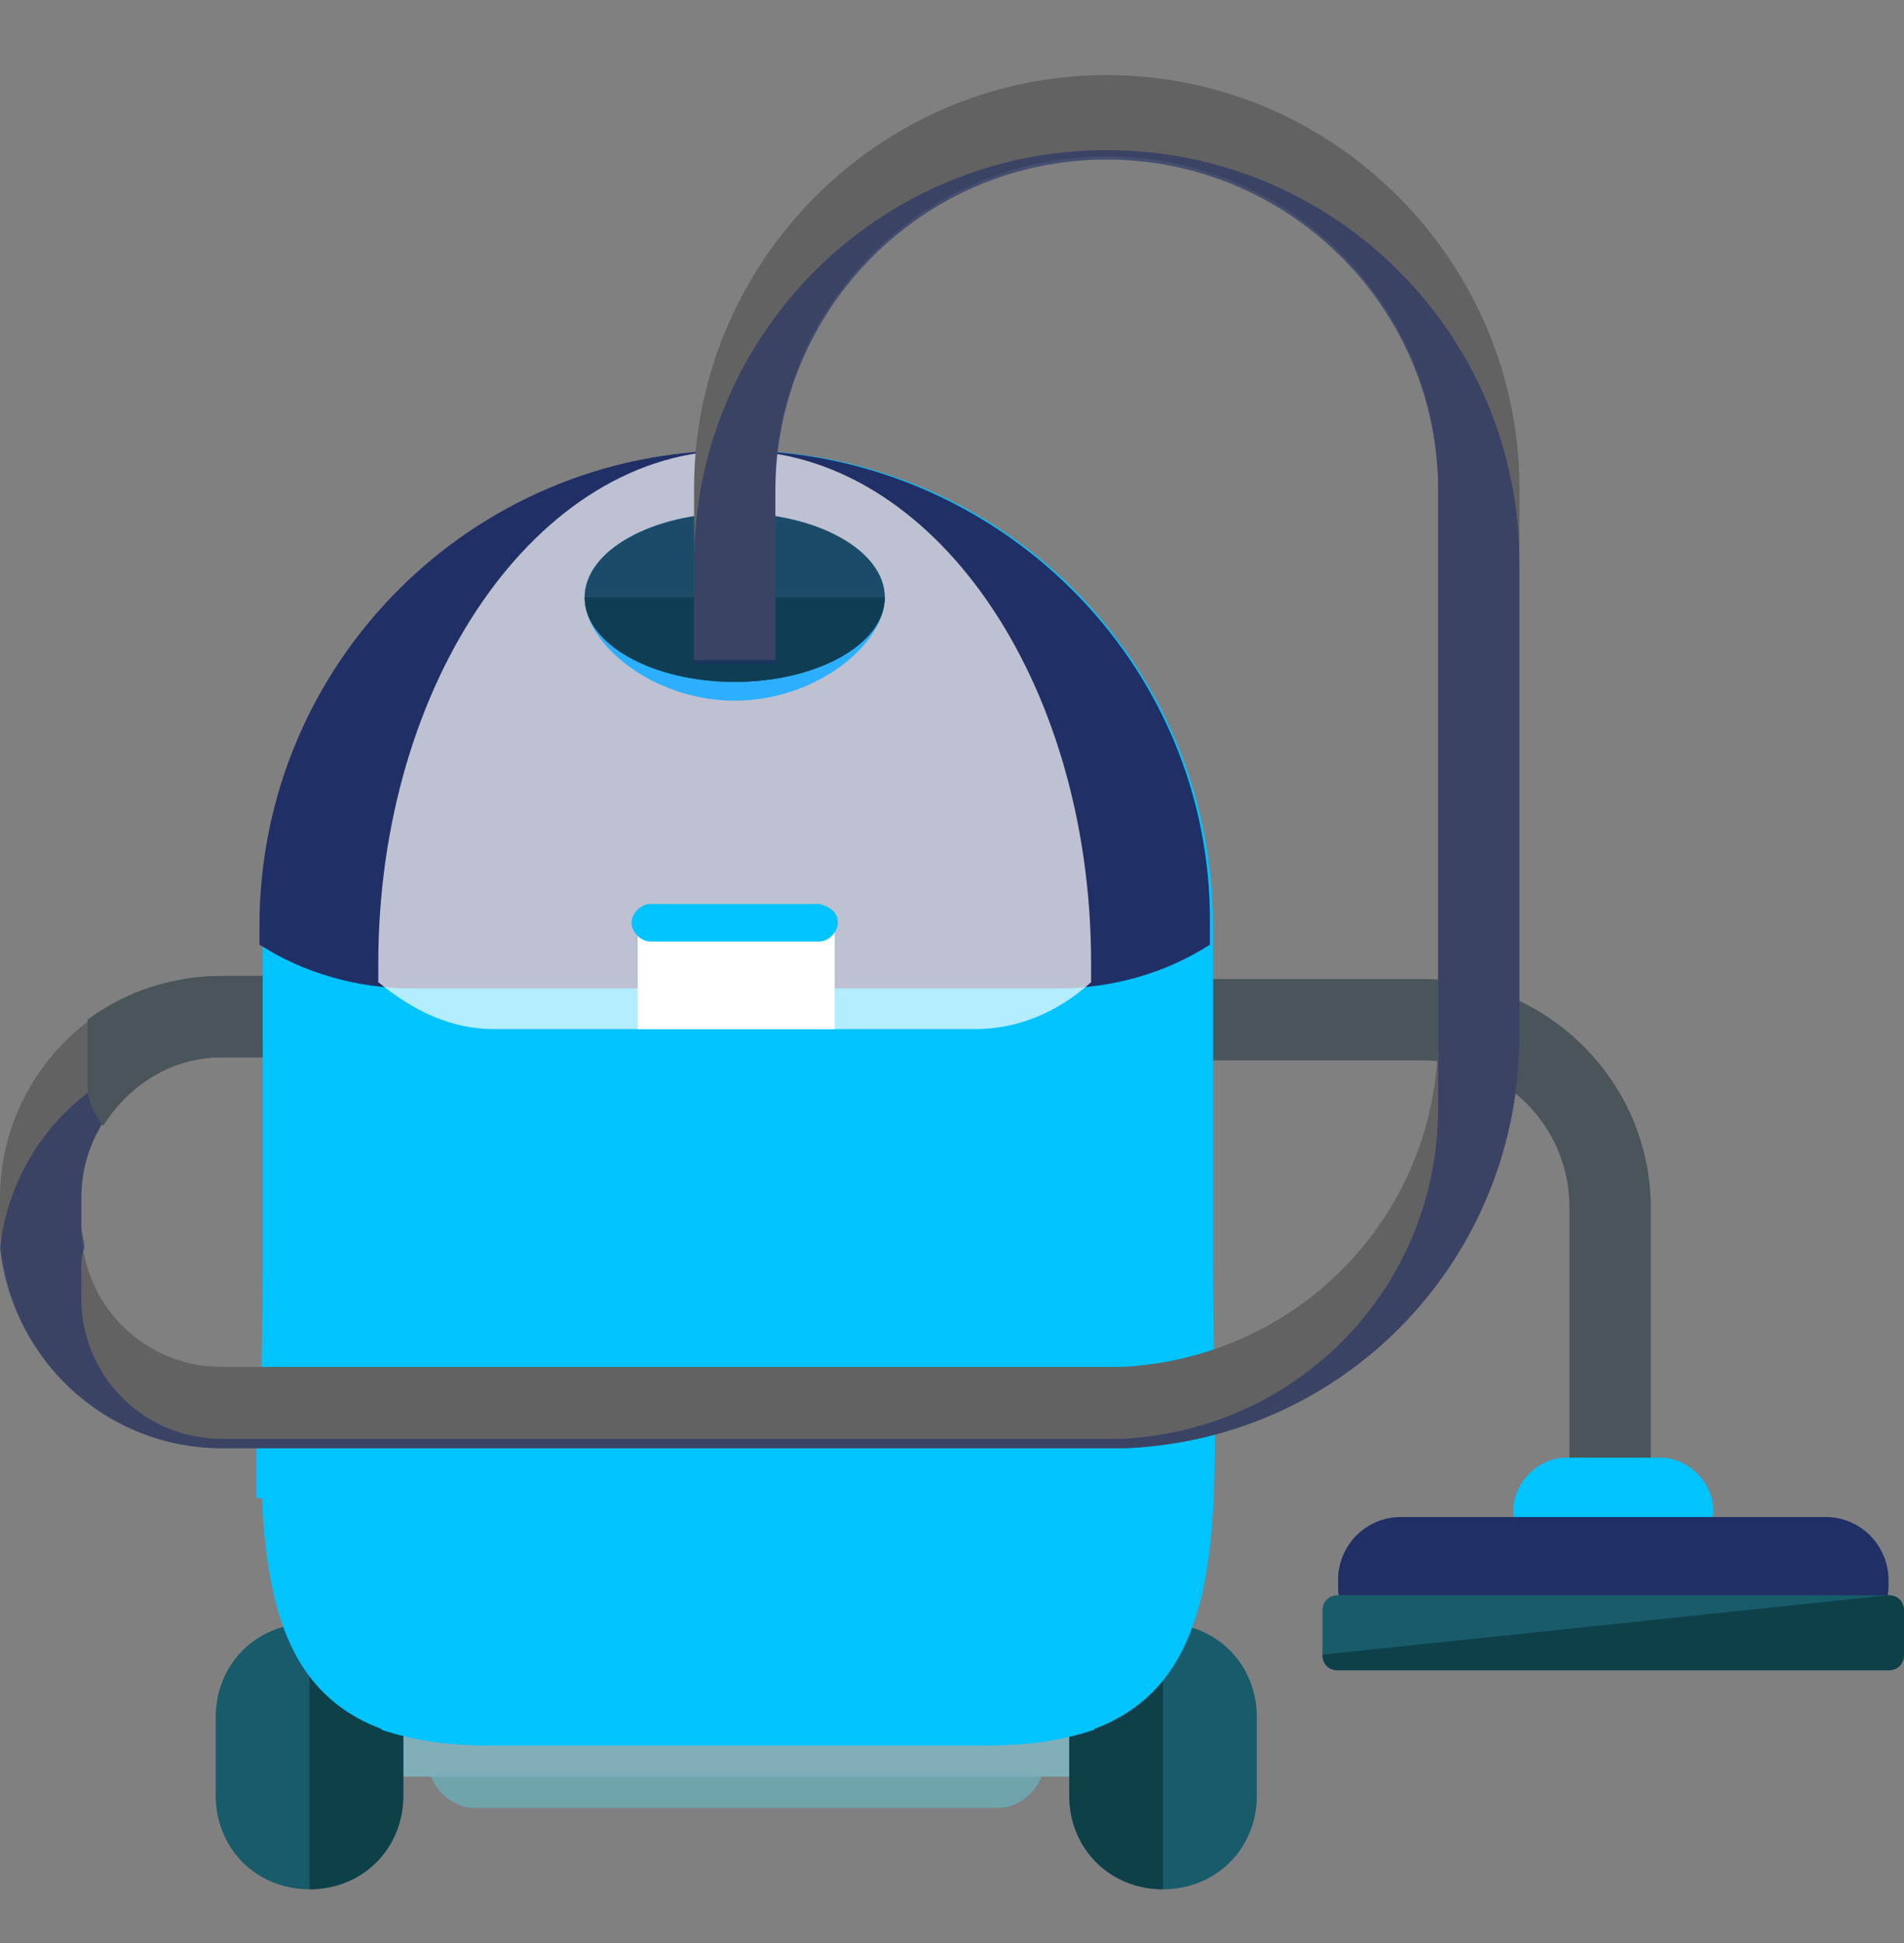 <svg width="50" height="51" viewBox="0 0 50 51" fill="none" xmlns="http://www.w3.org/2000/svg">
<rect x="0" y="0" width="50" height="51" fill="#808080" stroke="none"/>
<path d="M42.283 41.051C41.708 41.051 41.215 40.559 41.215 39.984V31.692C41.215 29.557 39.491 27.833 37.356 27.833H29.885C29.311 27.833 28.818 27.34 28.818 26.766C28.818 26.191 29.311 25.698 29.885 25.698H37.356C40.641 25.698 43.35 28.408 43.35 31.692V39.984C43.35 40.559 42.939 41.051 42.283 41.051Z" fill="#4A555B"/>
<path d="M27.422 46.224C27.422 46.88 26.847 47.455 26.191 47.455H12.48C11.823 47.455 11.248 46.88 11.248 46.224C11.248 45.567 11.823 44.992 12.48 44.992H26.273C26.847 44.992 27.422 45.567 27.422 46.224Z" fill="#6FA4AD"/>
<path d="M31.691 45.977C31.691 46.306 31.445 46.634 31.034 46.634H7.553C7.225 46.634 6.896 46.388 6.896 45.977C6.896 45.649 7.143 45.32 7.553 45.32H31.116C31.445 45.32 31.691 45.567 31.691 45.977Z" fill="#80AFBA"/>
<path d="M10.591 47.127C10.591 48.523 9.524 49.59 8.128 49.59C6.732 49.59 5.665 48.523 5.665 47.127V45.074C5.665 43.679 6.732 42.611 8.128 42.611C9.524 42.611 10.591 43.679 10.591 45.074V47.127Z" fill="#185B6B"/>
<path d="M8.128 42.611C9.524 42.611 10.591 43.679 10.591 45.074V47.127C10.591 48.523 9.524 49.59 8.128 49.59" fill="#0D4049"/>
<path d="M28.079 45.074C28.079 43.679 29.146 42.611 30.542 42.611C31.937 42.611 33.005 43.679 33.005 45.074V47.127C33.005 48.523 31.937 49.59 30.542 49.59C29.146 49.59 28.079 48.523 28.079 47.127V45.074Z" fill="#185B6B"/>
<path d="M30.542 49.59C29.146 49.59 28.079 48.523 28.079 47.127V45.074C28.079 43.679 29.146 42.611 30.542 42.611" fill="#0D4049"/>
<path d="M31.855 33.334C31.855 40.23 32.84 45.813 25.944 45.813H12.808C5.911 45.813 6.896 40.23 6.896 33.334V24.303C6.896 17.406 12.479 11.823 19.376 11.823C26.272 11.823 31.855 17.406 31.855 24.303V33.334Z" fill="#01c3fe"/>
<path d="M10.017 45.403C10.755 45.649 11.659 45.813 12.808 45.813H25.944C27.094 45.813 27.997 45.649 28.736 45.403V24.467H10.017V45.403Z" fill="#01c3fe"/>
<path d="M31.856 36.782C31.117 37.029 30.296 37.193 29.475 37.193C29.064 37.193 11.084 37.193 6.732 37.193C6.732 37.932 6.732 38.671 6.732 39.327H29.064C29.392 39.327 29.557 39.327 29.557 39.327C30.378 39.327 31.117 39.163 31.856 38.999C31.856 38.342 31.856 37.521 31.856 36.782Z" fill="#01c3fe"/>
<path d="M20.361 14.204C20.361 13.383 20.443 12.644 20.69 11.905C20.279 11.823 19.787 11.823 19.294 11.823C19.048 11.823 18.719 11.823 18.473 11.823C18.309 12.562 18.227 13.383 18.227 14.204V18.72H20.361V14.204Z" fill="#01c3fe"/>
<path d="M19.294 11.823C12.397 11.823 6.814 17.406 6.814 24.303V24.795C7.964 25.534 9.36 25.945 10.837 25.945H27.75C29.228 25.945 30.624 25.534 31.773 24.795V24.303C31.855 17.406 26.191 11.823 19.294 11.823Z" fill="#203066"/>
<path d="M19.294 11.823C14.121 11.823 9.934 17.899 9.934 25.288V25.78C10.837 26.52 11.822 27.012 12.972 27.012H25.616C26.683 27.012 27.75 26.602 28.653 25.78V25.288C28.653 17.817 24.466 11.823 19.294 11.823Z" fill="white" fill-opacity="0.7"/>
<path d="M21.921 24.139H16.748V27.012H21.921V24.139Z" fill="white"/>
<path d="M23.235 15.682C23.235 16.913 21.429 18.391 19.294 18.391C17.159 18.391 15.353 16.913 15.353 15.682C15.353 14.45 17.159 13.465 19.294 13.465C21.429 13.465 23.235 14.45 23.235 15.682Z" fill="#2CAFFF"/>
<path d="M19.294 17.898C21.47 17.898 23.235 16.906 23.235 15.682C23.235 14.457 21.47 13.465 19.294 13.465C17.117 13.465 15.353 14.457 15.353 15.682C15.353 16.906 17.117 17.898 19.294 17.898Z" fill="#1B4B68"/>
<path d="M23.235 15.682C23.235 16.913 21.429 17.898 19.294 17.898C17.159 17.898 15.353 16.913 15.353 15.682" fill="#0F3D54"/>
<path d="M22.003 24.22C22.003 24.466 21.757 24.713 21.511 24.713H17.077C16.831 24.713 16.584 24.466 16.584 24.22C16.584 23.974 16.831 23.727 17.077 23.727H21.511C21.839 23.81 22.003 23.974 22.003 24.22Z" fill="#01c3fe"/>
<path d="M13.054 41.626C13.054 41.79 12.972 41.873 12.808 41.873H11.33C11.166 41.873 11.084 41.708 11.084 41.626C11.084 41.462 11.248 41.38 11.33 41.38H12.808C12.89 41.38 13.054 41.462 13.054 41.626Z" fill="#01c3fe"/>
<path d="M13.054 43.022C13.054 43.186 12.972 43.268 12.808 43.268H11.33C11.166 43.268 11.084 43.186 11.084 43.022C11.084 42.858 11.248 42.776 11.33 42.776H12.808C12.89 42.694 13.054 42.858 13.054 43.022Z" fill="#01c3fe"/>
<path d="M13.054 44.335C13.054 44.499 12.972 44.581 12.808 44.581H11.33C11.166 44.581 11.084 44.417 11.084 44.335C11.084 44.171 11.248 44.089 11.33 44.089H12.808C12.89 44.089 13.054 44.253 13.054 44.335Z" fill="#01c3fe"/>
<path d="M29.064 1.971C23.071 1.971 18.227 6.897 18.227 12.808V17.324H20.361V12.808C20.361 8.046 24.22 4.105 29.064 4.105C33.826 4.105 37.767 7.964 37.767 12.808V27.176C37.767 31.856 34.154 35.632 29.474 35.879C29.064 35.879 7.471 35.879 5.911 35.879C5.829 35.879 5.829 35.879 5.829 35.879C3.777 35.879 2.135 34.237 2.135 32.184V31.445C2.135 29.393 3.777 27.751 5.829 27.751H6.897V25.616H5.829C2.627 25.616 0 28.243 0 31.445V32.184C0 35.386 2.627 38.013 5.829 38.013H6.897H29.064C29.392 38.013 29.557 38.013 29.557 38.013C35.386 37.767 39.901 33.005 39.901 27.176V12.808C39.901 6.897 35.057 1.971 29.064 1.971Z" fill="#626262"/>
<path d="M29.064 3.941C23.071 3.941 18.227 8.785 18.227 14.779V17.406H20.361V14.779V12.89C20.361 8.129 24.22 4.188 29.064 4.188C33.826 4.188 37.767 8.046 37.767 12.89V14.779V27.176V29.065C37.767 33.744 34.154 37.521 29.474 37.767C29.064 37.767 7.471 37.767 5.911 37.767C5.829 37.767 5.829 37.767 5.829 37.767C3.777 37.767 2.135 36.125 2.135 34.073V33.334C2.135 33.17 2.135 32.923 2.217 32.759C2.217 32.595 2.135 32.349 2.135 32.184V31.445C2.135 29.393 3.777 27.751 5.829 27.751H6.897V27.505H5.829C2.791 27.505 0.328 29.803 0 32.759C0.328 35.715 2.791 38.014 5.829 38.014H6.897H29.064C29.392 38.014 29.557 38.014 29.557 38.014C35.386 37.767 39.901 33.005 39.901 27.176V14.779C39.901 8.785 35.057 3.941 29.064 3.941Z" fill="#203066" fill-opacity="0.6"/>
<path d="M44.992 39.656C44.992 40.394 44.335 41.051 43.596 41.051H41.133C40.394 41.051 39.737 40.394 39.737 39.656C39.737 38.917 40.394 38.26 41.133 38.26H43.596C44.335 38.26 44.992 38.917 44.992 39.656Z" fill="#01c3fe"/>
<path d="M49.59 41.626C49.59 42.529 48.851 43.268 47.947 43.268H36.782C35.879 43.268 35.14 42.529 35.14 41.626V41.461C35.14 40.558 35.879 39.819 36.782 39.819H47.947C48.851 39.819 49.59 40.558 49.59 41.461V41.626Z" fill="#203066"/>
<path d="M49.59 41.626C49.59 42.529 48.851 43.268 47.947 43.268H36.782C35.879 43.268 35.14 42.529 35.14 41.626V41.462C35.14 40.559 35.879 40.641 36.782 40.641H47.947C48.851 40.641 49.59 40.559 49.59 41.462V41.626Z" fill="#203066" fill-opacity="0.7"/>
<path d="M2.299 26.766V28.49C2.299 28.9 2.463 29.229 2.709 29.557C3.366 28.49 4.516 27.751 5.829 27.751H6.897V25.616H5.829C4.516 25.616 3.284 26.027 2.299 26.766Z" fill="#4A555B"/>
<path d="M49.918 43.432C49.918 43.678 49.754 43.843 49.507 43.843H35.139C34.893 43.843 34.729 43.678 34.729 43.432V42.283C34.729 42.036 34.893 41.872 35.139 41.872H49.589C49.836 41.872 50 42.036 50 42.283V43.432H49.918Z" fill="#185B6B"/>
<path d="M49.589 41.872C49.836 41.872 50 42.036 50 42.283V43.432C50 43.678 49.836 43.843 49.589 43.843H35.139C34.893 43.843 34.729 43.678 34.729 43.432" fill="#0D4049"/>
</svg>
